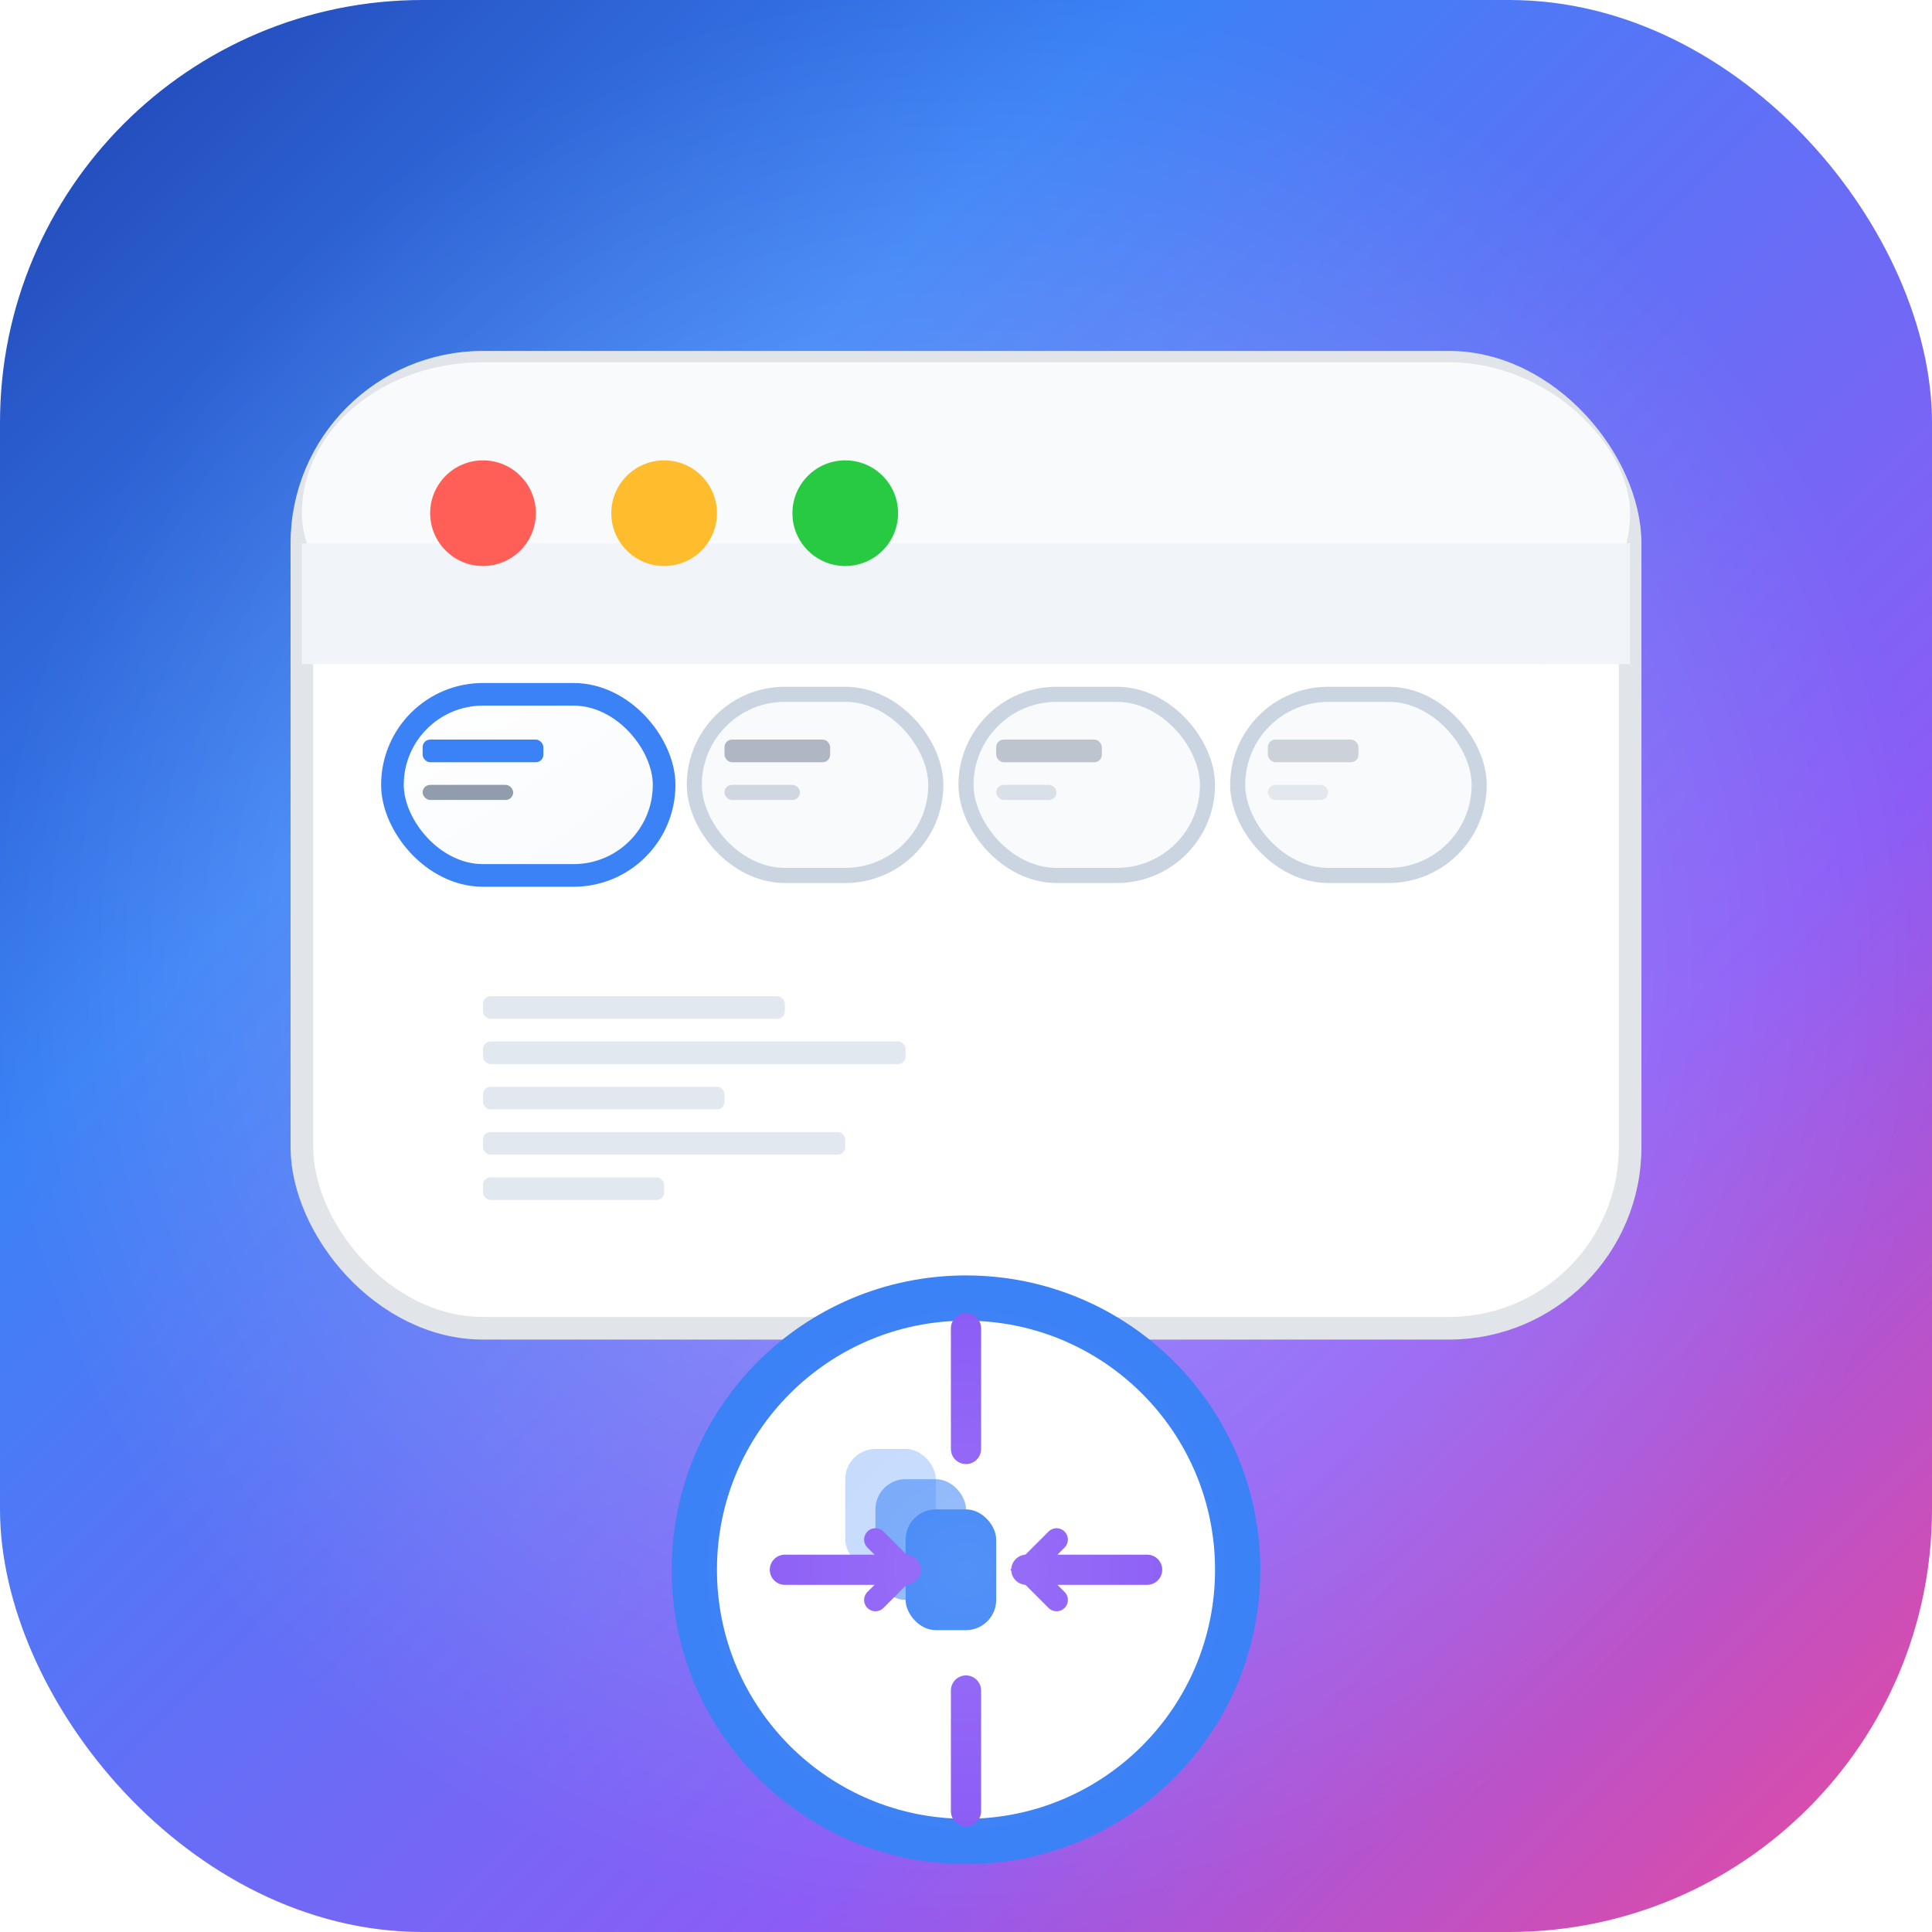 <svg width="128" height="128" viewBox="0 0 128 128" xmlns="http://www.w3.org/2000/svg">
  <defs>
    <linearGradient id="bgGrad" x1="0%" y1="0%" x2="100%" y2="100%">
      <stop offset="0%" style="stop-color:#1e40af;stop-opacity:1" />
      <stop offset="30%" style="stop-color:#3b82f6;stop-opacity:1" />
      <stop offset="70%" style="stop-color:#8b5cf6;stop-opacity:1" />
      <stop offset="100%" style="stop-color:#ec4899;stop-opacity:1" />
    </linearGradient>
    <linearGradient id="tabGrad" x1="0%" y1="0%" x2="100%" y2="100%">
      <stop offset="0%" style="stop-color:#ffffff;stop-opacity:1" />
      <stop offset="100%" style="stop-color:#f8fafc;stop-opacity:1" />
    </linearGradient>
    <radialGradient id="glowGrad" cx="50%" cy="50%" r="50%">
      <stop offset="0%" style="stop-color:#ffffff;stop-opacity:0.3" />
      <stop offset="100%" style="stop-color:#ffffff;stop-opacity:0" />
    </radialGradient>
    <filter id="shadow" x="-50%" y="-50%" width="200%" height="200%">
      <feDropShadow dx="0" dy="4" stdDeviation="8" flood-color="#000000" flood-opacity="0.25"/>
    </filter>
    <filter id="innerShadow" x="-50%" y="-50%" width="200%" height="200%">
      <feDropShadow dx="0" dy="2" stdDeviation="4" flood-color="#000000" flood-opacity="0.1"/>
    </filter>
  </defs>

  <!-- Background with modern gradient and rounded corners -->
  <rect width="128" height="128" rx="28" fill="url(#bgGrad)" filter="url(#shadow)"/>

  <!-- Subtle glow overlay -->
  <rect width="128" height="128" rx="28" fill="url(#glowGrad)"/>

  <!-- Main browser window -->
  <rect x="20" y="24" width="88" height="64" rx="12" fill="#ffffff" stroke="#e1e5e9" stroke-width="1.5" filter="url(#innerShadow)"/>

  <!-- Window title bar -->
  <rect x="20" y="24" width="88" height="20" rx="12" fill="#f8fafc"/>
  <rect x="20" y="36" width="88" height="8" fill="#f1f5f9"/>

  <!-- Traffic light controls -->
  <circle cx="32" cy="34" r="3.5" fill="#ff5f57"/>
  <circle cx="44" cy="34" r="3.5" fill="#ffbd2e"/>
  <circle cx="56" cy="34" r="3.5" fill="#28ca42"/>

  <!-- Tab container -->
  <rect x="24" y="44" width="80" height="16" fill="#ffffff" rx="2"/>

  <!-- Tab 1 (Active) -->
  <rect x="26" y="46" width="18" height="12" rx="6" fill="url(#tabGrad)" stroke="#3b82f6" stroke-width="1.5"/>
  <rect x="28" y="49" width="8" height="1.5" rx="0.5" fill="#3b82f6"/>
  <rect x="28" y="52" width="6" height="1" rx="0.5" fill="#64748b" opacity="0.7"/>

  <!-- Tab 2 -->
  <rect x="46" y="46" width="16" height="12" rx="6" fill="#f8fafc" stroke="#cbd5e1" stroke-width="1"/>
  <rect x="48" y="49" width="7" height="1.5" rx="0.5" fill="#64748b" opacity="0.5"/>
  <rect x="48" y="52" width="5" height="1" rx="0.5" fill="#94a3b8" opacity="0.4"/>

  <!-- Tab 3 -->
  <rect x="64" y="46" width="16" height="12" rx="6" fill="#f8fafc" stroke="#cbd5e1" stroke-width="1"/>
  <rect x="66" y="49" width="7" height="1.5" rx="0.5" fill="#64748b" opacity="0.4"/>
  <rect x="66" y="52" width="4" height="1" rx="0.5" fill="#94a3b8" opacity="0.3"/>

  <!-- Tab 4 -->
  <rect x="82" y="46" width="16" height="12" rx="6" fill="#f8fafc" stroke="#cbd5e1" stroke-width="1"/>
  <rect x="84" y="49" width="6" height="1.5" rx="0.5" fill="#64748b" opacity="0.3"/>
  <rect x="84" y="52" width="4" height="1" rx="0.5" fill="#94a3b8" opacity="0.2"/>

  <!-- Content area -->
  <rect x="28" y="62" width="72" height="22" fill="#ffffff" rx="4"/>
  <rect x="32" y="66" width="20" height="1.5" rx="0.5" fill="#e2e8f0"/>
  <rect x="32" y="69" width="28" height="1.5" rx="0.5" fill="#e2e8f0"/>
  <rect x="32" y="72" width="16" height="1.5" rx="0.5" fill="#e2e8f0"/>
  <rect x="32" y="75" width="24" height="1.5" rx="0.5" fill="#e2e8f0"/>
  <rect x="32" y="78" width="12" height="1.5" rx="0.5" fill="#e2e8f0"/>

  <!-- Advanced Tab Manager Logo/Symbol -->
  <circle cx="64" cy="104" r="18" fill="#ffffff" stroke="#3b82f6" stroke-width="3" filter="url(#shadow)"/>

  <!-- Tab organization symbol - layered tabs icon -->
  <rect x="56" y="96" width="6" height="8" rx="2" fill="#3b82f6" opacity="0.3"/>
  <rect x="58" y="98" width="6" height="8" rx="2" fill="#3b82f6" opacity="0.6"/>
  <rect x="60" y="100" width="6" height="8" rx="2" fill="#3b82f6"/>

  <!-- Management arrows/organization lines -->
  <path d="M52 104 L60 104" stroke="#8b5cf6" stroke-width="2" stroke-linecap="round"/>
  <path d="M68 104 L76 104" stroke="#8b5cf6" stroke-width="2" stroke-linecap="round"/>
  <path d="M64 96 L64 88" stroke="#8b5cf6" stroke-width="2" stroke-linecap="round"/>
  <path d="M64 112 L64 120" stroke="#8b5cf6" stroke-width="2" stroke-linecap="round"/>

  <!-- Arrow heads for organization -->
  <path d="M58 102 L60 104 L58 106" stroke="#8b5cf6" stroke-width="1.5" fill="none" stroke-linecap="round"/>
  <path d="M70 102 L68 104 L70 106" stroke="#8b5cf6" stroke-width="1.5" fill="none" stroke-linecap="round"/>

  <!-- Subtle highlight on main circle -->
  <circle cx="64" cy="104" r="18" fill="url(#glowGrad)" opacity="0.4"/>
</svg>
